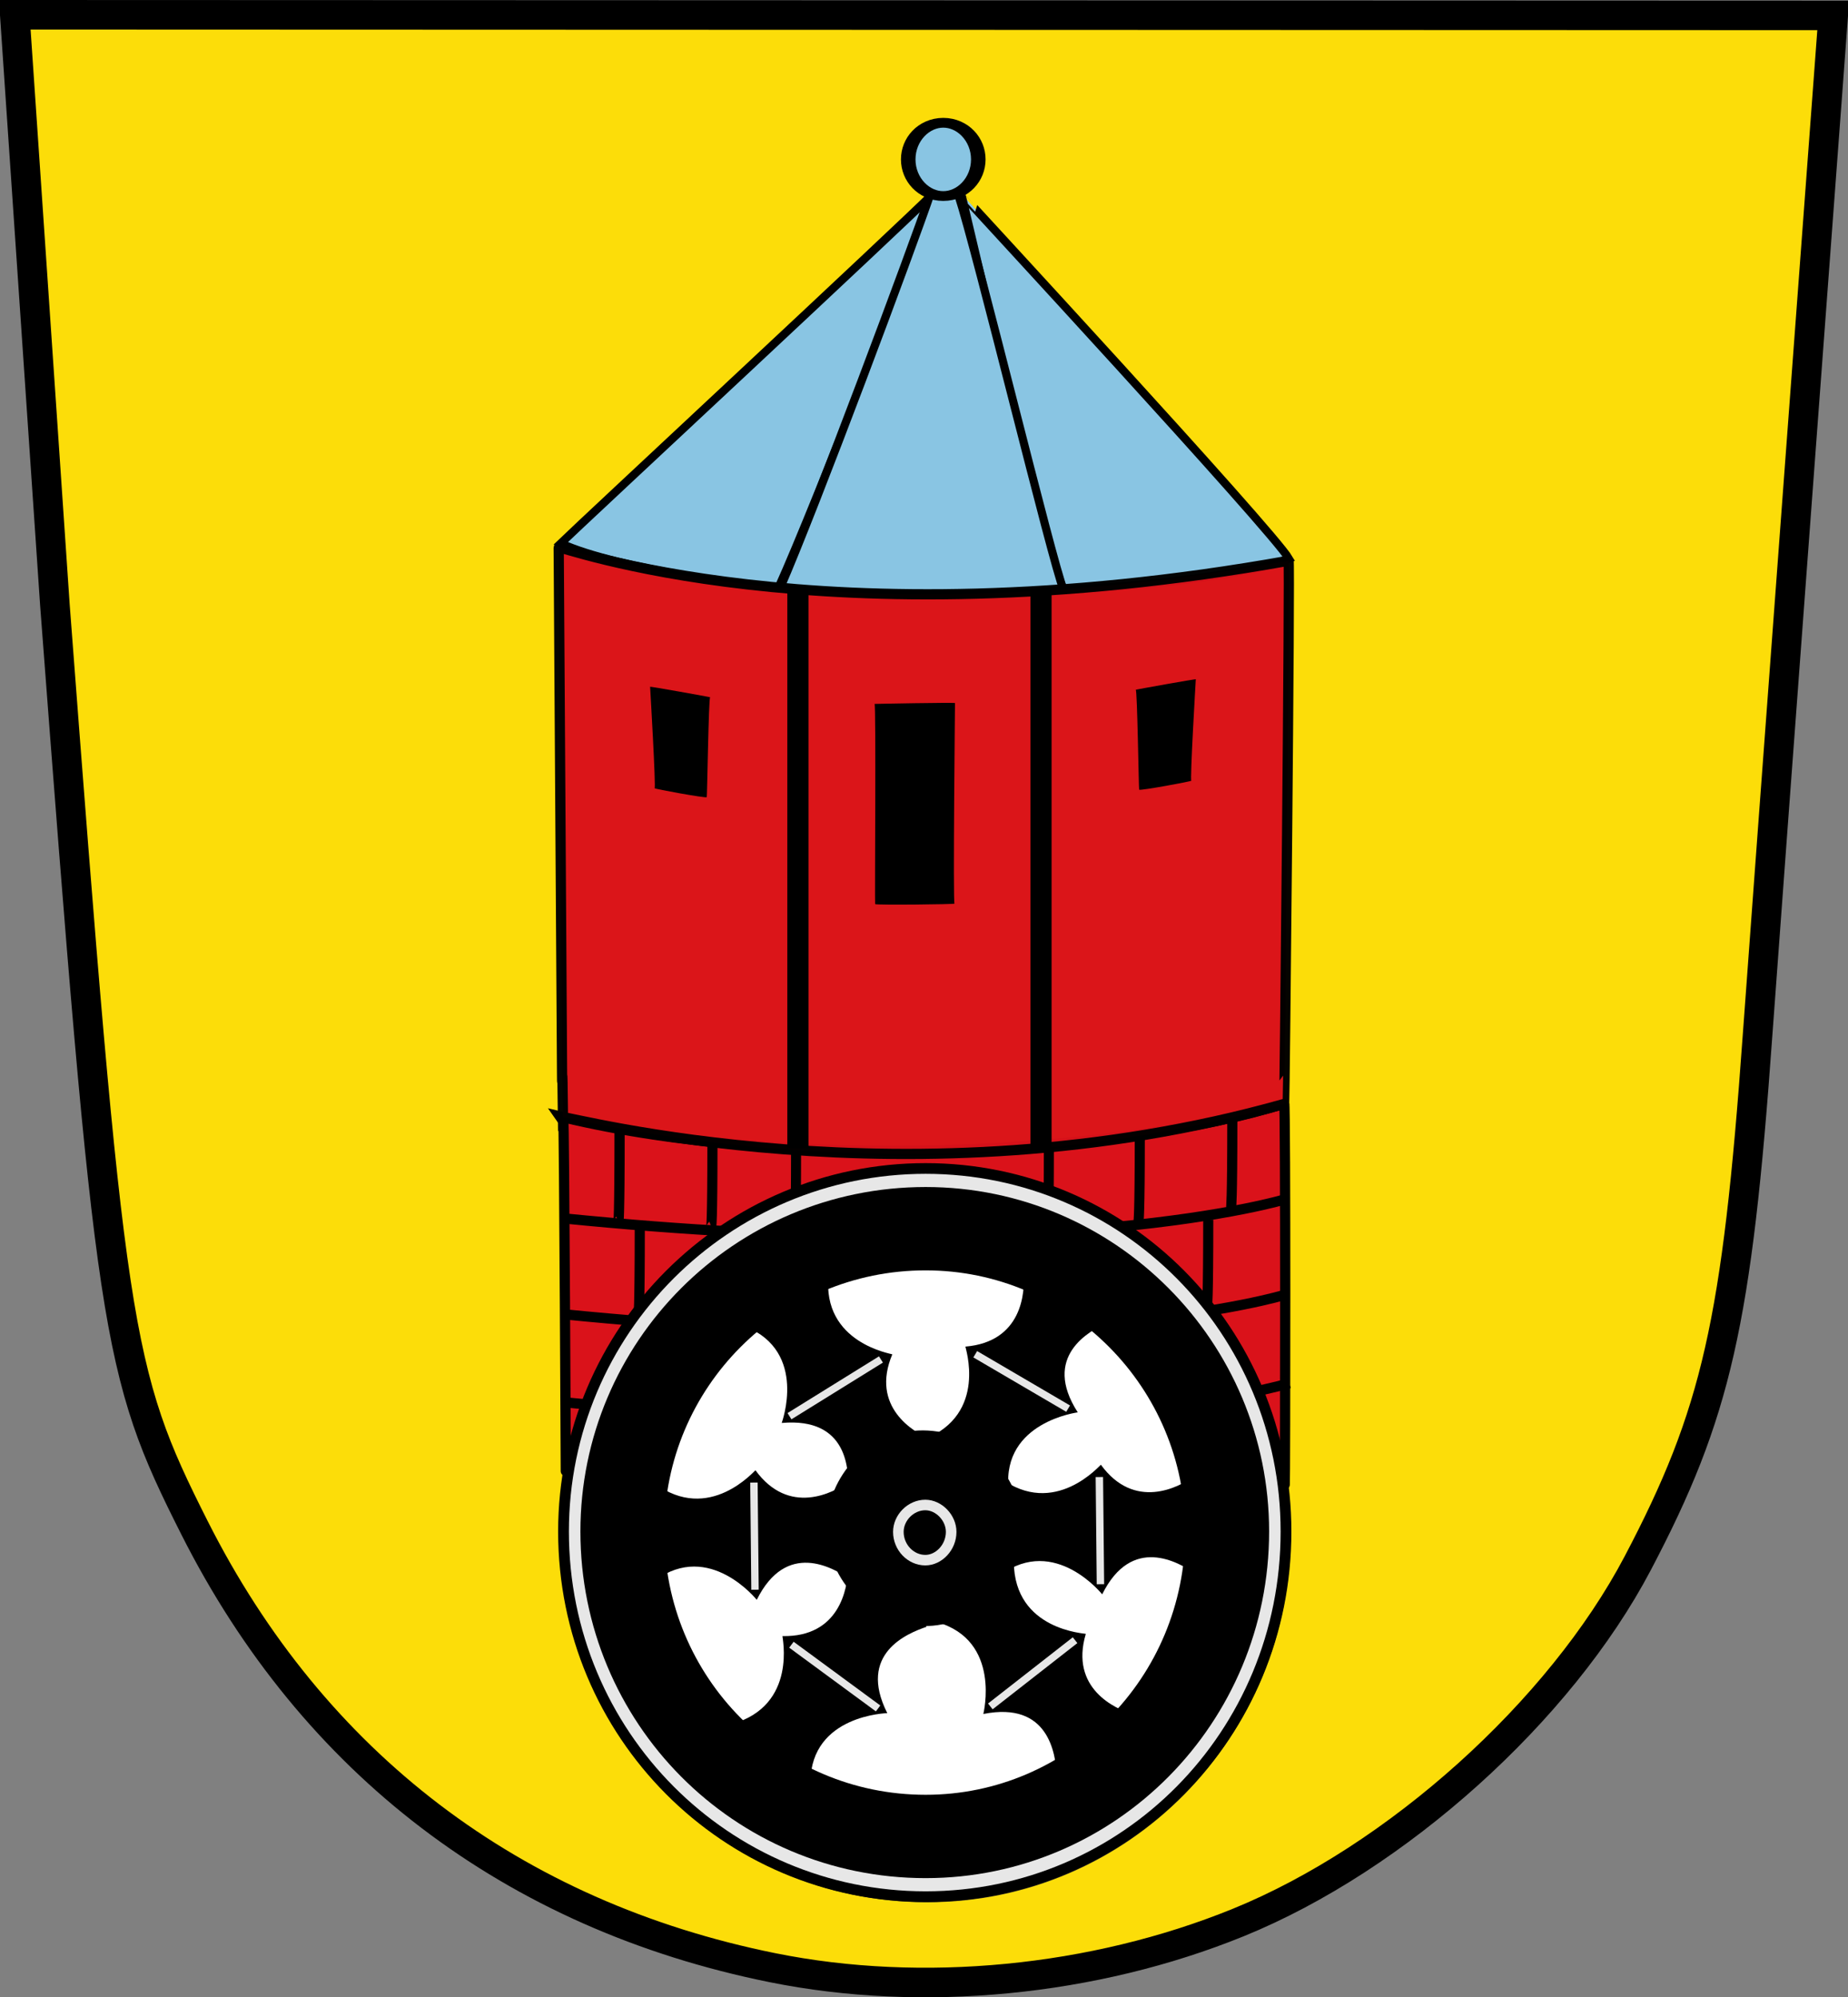 <?xml version="1.0" encoding="UTF-8" standalone="no"?>
<!-- Created with Inkscape (http://www.inkscape.org/) -->
<svg
   xmlns:svg="http://www.w3.org/2000/svg"
   xmlns="http://www.w3.org/2000/svg"
   version="1.0"
   width="723.614"
   height="782.191"
   id="svg2403">
  <rect width="100%" height="100%" fill="#808080" stroke="none"/>
  <defs
     id="defs2406" />
  <path
     d="M 302.47,770.6 C 200.785,750.059 122.641,690.55 76.107,598.217 C 45.313,537.115 43.222,523.286 21.511,237.067 L 5.786,5.786 L 717.828,6.031 C 717.828,6.031 691.398,360.618 688.204,405.356 C 680.167,517.946 672.076,553.62 641.299,612.161 C 610.817,670.144 546.786,727.738 484.777,752.95 C 428.184,775.959 361.136,782.45 302.47,770.6 z"
     id="path2438"
     style="fill:#fcdd09;fill-opacity:1;stroke:#000000;stroke-width:11.572;stroke-opacity:1" />
  <g
     transform="matrix(4,0,0,4,-15.641,-19.841)"
     id="g3757">
    <path
       d="M 129.623,113.004 C 114.251,117.916 81.4,119.751 59.044,114.343 C 59.148,114.455 59.299,150.566 59.308,150.53 C 61.491,151.113 92.968,154.631 129.674,150.306 C 129.728,150.3 129.767,112.958 129.623,113.004 z"
       id="path3709"
       style="opacity:1;fill:#da121a;fill-opacity:1;fill-rule:nonzero;stroke:#000000;stroke-width:1;stroke-miterlimit:4;stroke-dasharray:none;stroke-opacity:1" />
    <path
       d="M 59.015,124.242 C 107.825,129.123 129.789,122.357 129.789,122.357"
       id="path3721"
       style="opacity:1;fill:none;fill-rule:evenodd;stroke:#000000;stroke-width:1px;stroke-linecap:butt;stroke-linejoin:miter;stroke-opacity:1" />
    <path
       d="M 58.904,133.619 C 107.714,138.5 129.678,131.733 129.678,131.733"
       id="path3723"
       style="opacity:1;fill:none;fill-rule:evenodd;stroke:#000000;stroke-width:1px;stroke-linecap:butt;stroke-linejoin:miter;stroke-opacity:1" />
    <path
       d="M 59.348,142.272 C 108.157,147.152 130.122,140.386 130.122,140.386"
       id="path3725"
       style="opacity:1;fill:none;fill-rule:evenodd;stroke:#000000;stroke-width:1px;stroke-linecap:butt;stroke-linejoin:miter;stroke-opacity:1" />
    <path
       d="M 64.562,115.59 C 64.562,124.464 64.451,124.52 64.451,124.52"
       id="path3727"
       style="opacity:1;fill:none;fill-rule:evenodd;stroke:#000000;stroke-width:1;stroke-linecap:butt;stroke-linejoin:miter;stroke-miterlimit:4;stroke-dasharray:none;stroke-opacity:1" />
    <path
       d="M 73.651,116.906 C 73.651,124.971 73.531,125.021 73.531,125.021"
       id="path3729"
       style="opacity:1;fill:none;fill-rule:evenodd;stroke:#000000;stroke-width:0.991;stroke-linecap:butt;stroke-linejoin:miter;stroke-miterlimit:4;stroke-dasharray:none;stroke-opacity:1" />
    <path
       d="M 66.538,125.209 C 66.538,133.274 66.418,133.834 66.418,133.834"
       id="path3731"
       style="opacity:1;fill:none;fill-rule:evenodd;stroke:#000000;stroke-width:0.991;stroke-linecap:butt;stroke-linejoin:miter;stroke-miterlimit:4;stroke-dasharray:none;stroke-opacity:1" />
    <path
       d="M 81.838,117.615 C 81.838,124.992 81.709,125.504 81.709,125.504"
       id="path3733"
       style="opacity:1;fill:none;fill-rule:evenodd;stroke:#000000;stroke-width:0.982;stroke-linecap:butt;stroke-linejoin:miter;stroke-miterlimit:4;stroke-dasharray:none;stroke-opacity:1" />
    <path
       d="M 106.586,117.399 C 106.586,124.776 106.457,125.288 106.457,125.288"
       id="path3735"
       style="opacity:1;fill:none;fill-rule:evenodd;stroke:#000000;stroke-width:0.982;stroke-linecap:butt;stroke-linejoin:miter;stroke-miterlimit:4;stroke-dasharray:none;stroke-opacity:1" />
    <path
       d="M 115.486,116.303 C 115.486,124.006 115.362,124.541 115.362,124.541"
       id="path3737"
       style="opacity:1;fill:none;fill-rule:evenodd;stroke:#000000;stroke-width:0.987;stroke-linecap:butt;stroke-linejoin:miter;stroke-miterlimit:4;stroke-dasharray:none;stroke-opacity:1" />
    <path
       d="M 124.544,114.678 C 124.544,122.67 124.424,123.225 124.424,123.225"
       id="path3739"
       style="opacity:1;fill:none;fill-rule:evenodd;stroke:#000000;stroke-width:0.99;stroke-linecap:butt;stroke-linejoin:miter;stroke-miterlimit:4;stroke-dasharray:none;stroke-opacity:1" />
    <path
       d="M 122.188,124.374 C 122.188,132.366 122.068,132.921 122.068,132.921"
       id="path3741"
       style="opacity:1;fill:none;fill-rule:evenodd;stroke:#000000;stroke-width:0.99;stroke-linecap:butt;stroke-linejoin:miter;stroke-miterlimit:4;stroke-dasharray:none;stroke-opacity:1" />
  </g>
  <g
     transform="matrix(4,0,0,4,-15.641,-19.841)"
     id="g3743">
    <path
       d="M 80.115,62.505 C 83.732,54.543 95.84,23.314 95.194,23.971 C 92.44,26.772 60.851,56.163 58.802,58.155 C 64.333,60.718 78.558,62.505 80.115,62.505 z"
       id="path3822"
       style="opacity:1;fill:#89c5e3;fill-opacity:1;fill-rule:nonzero;stroke:#000000;stroke-width:0.8;marker-mid:none;stroke-miterlimit:4;stroke-dasharray:none;stroke-opacity:1" />
    <path
       d="M 107.979,62.638 C 104.909,54.449 98.101,23.848 97.976,23.877 C 97.941,23.885 128.492,56.908 130.088,59.662 C 124.395,61.845 109.533,62.743 107.979,62.638 z"
       id="path3632"
       style="opacity:1;fill:#89c5e3;fill-opacity:1;fill-rule:nonzero;stroke:#000000;stroke-width:0.8;marker-mid:none;stroke-miterlimit:4;stroke-dasharray:none;stroke-opacity:1" />
    <path
       d="M 80.271,62.555 C 83.72,54.621 93.171,29.305 95.023,23.855 C 95.245,23.202 97.718,24.016 97.722,24.029 C 99.57,29.685 106.902,59.963 108.027,62.717 C 102.099,63.488 83.903,63.013 80.271,62.555 z"
       id="path3634"
       style="opacity:1;fill:#89c5e3;fill-opacity:1;fill-rule:nonzero;stroke:#000000;stroke-width:0.8;marker-mid:none;stroke-miterlimit:4;stroke-dasharray:none;stroke-opacity:1" />
    <path
       d="M 96.324,20.196 C 96.324,21.409 95.692,22.392 94.912,22.392 C 94.132,22.392 93.5,21.409 93.5,20.196 C 93.5,18.983 94.132,17.999 94.912,17.999 C 95.692,17.999 96.324,18.983 96.324,20.196 z"
       transform="matrix(2.429,0,0,1.633,-134.294,-12.412)"
       id="path3458"
       style="opacity:1;fill:#89c5e3;fill-opacity:1;fill-rule:evenodd;stroke:#000000;stroke-width:0.586;stroke-linecap:square;stroke-linejoin:miter;stroke-miterlimit:4;stroke-dasharray:none;stroke-opacity:1" />
  </g>
  <g
     transform="matrix(4,0,0,4,-15.641,-19.841)"
     id="g3749">
    <path
       d="M 130.051,59.862 C 84.218,68.067 58.532,58.283 58.602,58.558 C 59.097,136.819 58.847,99.49 59.021,114.348 C 59.192,114.139 93.088,123.358 129.615,113.044 C 129.668,113.029 130.202,59.835 130.051,59.862 z"
       id="path3455"
       style="opacity:0.98;fill:#da121a;fill-opacity:1;fill-rule:nonzero;stroke:#000000;stroke-opacity:1" />
    <path
       d="M 73.428,73.228 C 73.52,73.224 67.402,72.124 67.551,72.203 C 67.546,72.147 68.143,82.25 67.985,82.133 C 67.989,82.201 72.953,83.119 73.095,83.011 C 73.139,82.978 73.275,73.235 73.428,73.228 z"
       id="path3699"
       style="opacity:1;fill:#000000;fill-opacity:1;fill-rule:nonzero;stroke:none;stroke-opacity:1" />
    <path
       d="M 115.091,72.494 C 114.999,72.49 121.117,71.39 120.968,71.469 C 120.972,71.413 120.376,81.516 120.534,81.398 C 120.53,81.467 115.566,82.385 115.424,82.277 C 115.38,82.243 115.244,72.5 115.091,72.494 z"
       id="path3701"
       style="opacity:1;fill:#000000;fill-opacity:1;fill-rule:nonzero;stroke:none;stroke-opacity:1" />
    <path
       d="M 89.522,73.88 C 89.429,73.876 97.544,73.719 97.395,73.798 C 97.4,73.742 97.191,93.551 97.35,93.434 C 97.345,93.503 89.719,93.589 89.577,93.481 C 89.533,93.447 89.675,73.887 89.522,73.88 z"
       id="path3703"
       style="opacity:1;fill:#000000;fill-opacity:1;fill-rule:nonzero;stroke:none;stroke-opacity:1" />
    <rect
       width="2.071"
       height="54.697"
       x="80.982"
       y="62.695"
       id="rect3705"
       style="opacity:1;fill:#000000;fill-opacity:1;fill-rule:evenodd;stroke:none;stroke-width:1;stroke-linecap:square;stroke-linejoin:miter;stroke-miterlimit:4;stroke-dasharray:none;stroke-opacity:1" />
    <rect
       width="2.071"
       height="54.697"
       x="104.78"
       y="62.737"
       id="rect3707"
       style="opacity:1;fill:#000000;fill-opacity:1;fill-rule:evenodd;stroke:none;stroke-width:1;stroke-linecap:square;stroke-linejoin:miter;stroke-miterlimit:4;stroke-dasharray:none;stroke-opacity:1" />
  </g>
  <g
     transform="matrix(1.036,0,0,1.03,-9.807,-13.579)"
     id="g2752">
    <path
       d="M 221.89,595.833 C 221.89,518.646 283.238,455.98 359.922,455.98 C 435.994,455.98 497.341,518.646 497.341,595.833 C 497.341,673.784 435.994,736.451 359.922,736.451 C 283.238,736.451 221.89,673.784 221.89,595.833"
       id="path281"
       style="fill:#231f20;fill-opacity:1;fill-rule:nonzero;stroke:none" />
    <path
       d="M 222.454,595.512 C 222.454,519.077 283.973,457.462 359.302,457.462 C 434.632,457.462 495.523,519.077 495.523,595.512 C 495.523,672.726 434.632,734.341 359.302,734.341 C 283.973,734.341 222.454,672.726 222.454,595.512"
       id="path283"
       style="fill:#e7e7e7;fill-opacity:1;fill-rule:nonzero;stroke:#000000;stroke-width:4.069;stroke-opacity:1" />
    <path
       d="M 244.681,595.49 C 244.681,532.168 295.705,480.359 359.32,480.359 C 422.272,480.359 473.296,532.168 473.296,595.49 C 473.296,659.635 422.272,711.444 359.32,711.444 C 295.705,711.444 244.681,659.635 244.681,595.49"
       id="path287"
       style="fill:#ffffff;fill-opacity:1;fill-rule:nonzero;stroke:#000000;stroke-width:31.688;stroke-miterlimit:4;stroke-dasharray:none;stroke-opacity:1" />
    <path
       d="M 326.181,595.833 C 326.181,577.492 340.905,562.207 359.922,562.207 C 378.327,562.207 393.05,577.492 393.05,595.833 C 393.05,614.939 378.327,630.223 359.922,630.223 C 340.905,630.223 326.181,614.939 326.181,595.833"
       id="path399"
       style="fill:#231f20;fill-opacity:1;fill-rule:nonzero;stroke:none" />
    <path
       d="M 362.772,616.306 C 351.731,618.548 339.57,610.555 337.06,598.19 C 334.707,586.597 342.789,574.496 353.83,572.255 C 365.792,569.827 377.953,577.819 380.306,589.411 C 382.816,601.777 374.734,613.878 362.772,616.306"
       id="path403"
       style="fill:#e7e7e7;fill-opacity:1;fill-rule:nonzero;stroke:#000000;stroke-width:29.527;stroke-miterlimit:4;stroke-dasharray:none;stroke-opacity:1" />
    <path
       d="M 349.009,595.633 C 349.009,590.255 353.68,585.414 359.201,585.414 C 364.296,585.414 368.968,590.255 368.968,595.633 C 368.968,601.549 364.296,606.389 359.201,606.389 C 353.68,606.389 349.009,601.549 349.009,595.633"
       id="path405"
       style="fill:#000000;fill-opacity:1;fill-rule:nonzero;stroke:#e7e7e7;stroke-width:4;stroke-opacity:1" />
    <path
       d="M 381.131,664.876 C 405.924,659.91 408.396,680.166 408.864,687.944 C 408.871,688.055 438.091,665.072 437.99,665.044 C 430.892,663.039 413.745,655.062 419.855,634.429 C 419.925,634.194 392.869,633.208 392.651,607.12 C 392.65,606.958 363.649,629.942 363.617,629.948 C 388.125,636.988 381.099,664.894 381.131,664.876 z"
       id="path7443"
       style="fill:#000000;fill-opacity:1;fill-rule:nonzero;stroke:none" />
    <path
       d="M 383.771,662.001 C 415.799,636.82 415.799,636.82 415.799,636.82"
       id="path4007"
       style="fill:#e7e7e7;fill-opacity:1;fill-rule:evenodd;stroke:#e7e7e7;stroke-width:2.8;stroke-linecap:butt;stroke-linejoin:miter;stroke-miterlimit:4;stroke-dasharray:none;stroke-opacity:1" />
    <path
       d="M 426.052,619.38 C 437.249,596.709 454.804,607.112 461.251,611.488 C 461.343,611.55 460.968,574.376 460.884,574.439 C 454.963,578.838 438.181,587.554 425.563,570.122 C 425.42,569.924 408.128,590.756 387.328,575.009 C 387.198,574.911 387.708,611.911 387.694,611.941 C 408.228,596.821 426.047,619.417 426.052,619.38 z"
       id="path4015"
       style="fill:#000000;fill-opacity:1;fill-rule:nonzero;stroke:none" />
    <path
       d="M 425.386,615.535 C 424.982,574.795 424.982,574.795 424.982,574.795"
       id="path4017"
       style="fill:#e7e7e7;fill-opacity:1;fill-rule:evenodd;stroke:#e7e7e7;stroke-width:2.8;stroke-linecap:butt;stroke-linejoin:miter;stroke-miterlimit:4;stroke-dasharray:none;stroke-opacity:1" />
    <path
       d="M 295.492,621.473 C 306.689,598.801 324.244,609.204 330.691,613.58 C 330.783,613.642 330.408,576.468 330.324,576.531 C 324.403,580.931 307.621,589.646 295.003,572.215 C 294.86,572.016 277.568,592.848 256.768,577.101 C 256.638,577.003 257.149,614.003 257.134,614.033 C 277.668,598.913 295.487,621.509 295.492,621.473 z"
       id="path4027"
       style="fill:#000000;fill-opacity:1;fill-rule:nonzero;stroke:none" />
    <path
       d="M 294.826,617.627 C 294.422,576.887 294.422,576.887 294.422,576.887"
       id="path4029"
       style="fill:#e7e7e7;fill-opacity:1;fill-rule:evenodd;stroke:#e7e7e7;stroke-width:2.8;stroke-linecap:butt;stroke-linejoin:miter;stroke-miterlimit:4;stroke-dasharray:none;stroke-opacity:1" />
    <path
       d="M 304.923,554.222 C 330.109,551.97 330.372,572.375 329.995,580.158 C 329.99,580.268 361.527,560.585 361.43,560.546 C 354.59,557.784 338.409,547.998 346.717,528.147 C 346.811,527.921 320.022,524.012 322.63,498.053 C 322.646,497.892 291.327,517.6 291.294,517.603 C 314.897,527.256 304.889,554.236 304.923,554.222 z"
       id="path4033"
       style="fill:#000000;fill-opacity:1;fill-rule:nonzero;stroke:none" />
    <path
       d="M 307.859,551.65 C 342.426,530.085 342.426,530.085 342.426,530.085"
       id="path4035"
       style="fill:#e7e7e7;fill-opacity:1;fill-rule:evenodd;stroke:#e7e7e7;stroke-width:2.8;stroke-linecap:butt;stroke-linejoin:miter;stroke-miterlimit:4;stroke-dasharray:none;stroke-opacity:1" />
    <path
       d="M 416.811,550.19 C 403.169,528.9 421.14,519.232 428.215,515.967 C 428.316,515.921 396.281,497.058 396.291,497.162 C 397.004,504.504 395.809,523.377 374.366,525.189 C 374.123,525.21 383.043,550.771 358.82,560.461 C 358.669,560.521 390.625,579.179 390.644,579.207 C 388.289,553.816 416.839,550.213 416.811,550.19 z"
       id="path4039"
       style="fill:#000000;fill-opacity:1;fill-rule:nonzero;stroke:none" />
    <path
       d="M 413.173,548.776 C 378.069,528.098 378.069,528.098 378.069,528.098"
       id="path4041"
       style="fill:#e7e7e7;fill-opacity:1;fill-rule:evenodd;stroke:#e7e7e7;stroke-width:2.8;stroke-linecap:butt;stroke-linejoin:miter;stroke-miterlimit:4;stroke-dasharray:none;stroke-opacity:1" />
    <path
       d="M 344.819,664.553 C 333.474,641.955 352.355,634.215 359.732,631.707 C 359.837,631.671 329.946,609.569 329.945,609.674 C 329.888,617.05 326.73,635.695 305.215,635.259 C 304.971,635.254 311.175,661.607 286.073,668.717 C 285.917,668.761 315.752,690.651 315.767,690.68 C 316.075,665.182 344.845,664.579 344.819,664.553 z"
       id="path4045"
       style="fill:#000000;fill-opacity:1;fill-rule:nonzero;stroke:none" />
    <path
       d="M 341.349,662.767 C 308.594,638.539 308.594,638.539 308.594,638.539"
       id="path4047"
       style="fill:#e7e7e7;fill-opacity:1;fill-rule:evenodd;stroke:#e7e7e7;stroke-width:2.8;stroke-linecap:butt;stroke-linejoin:miter;stroke-miterlimit:4;stroke-dasharray:none;stroke-opacity:1" />
  </g>
</svg>
